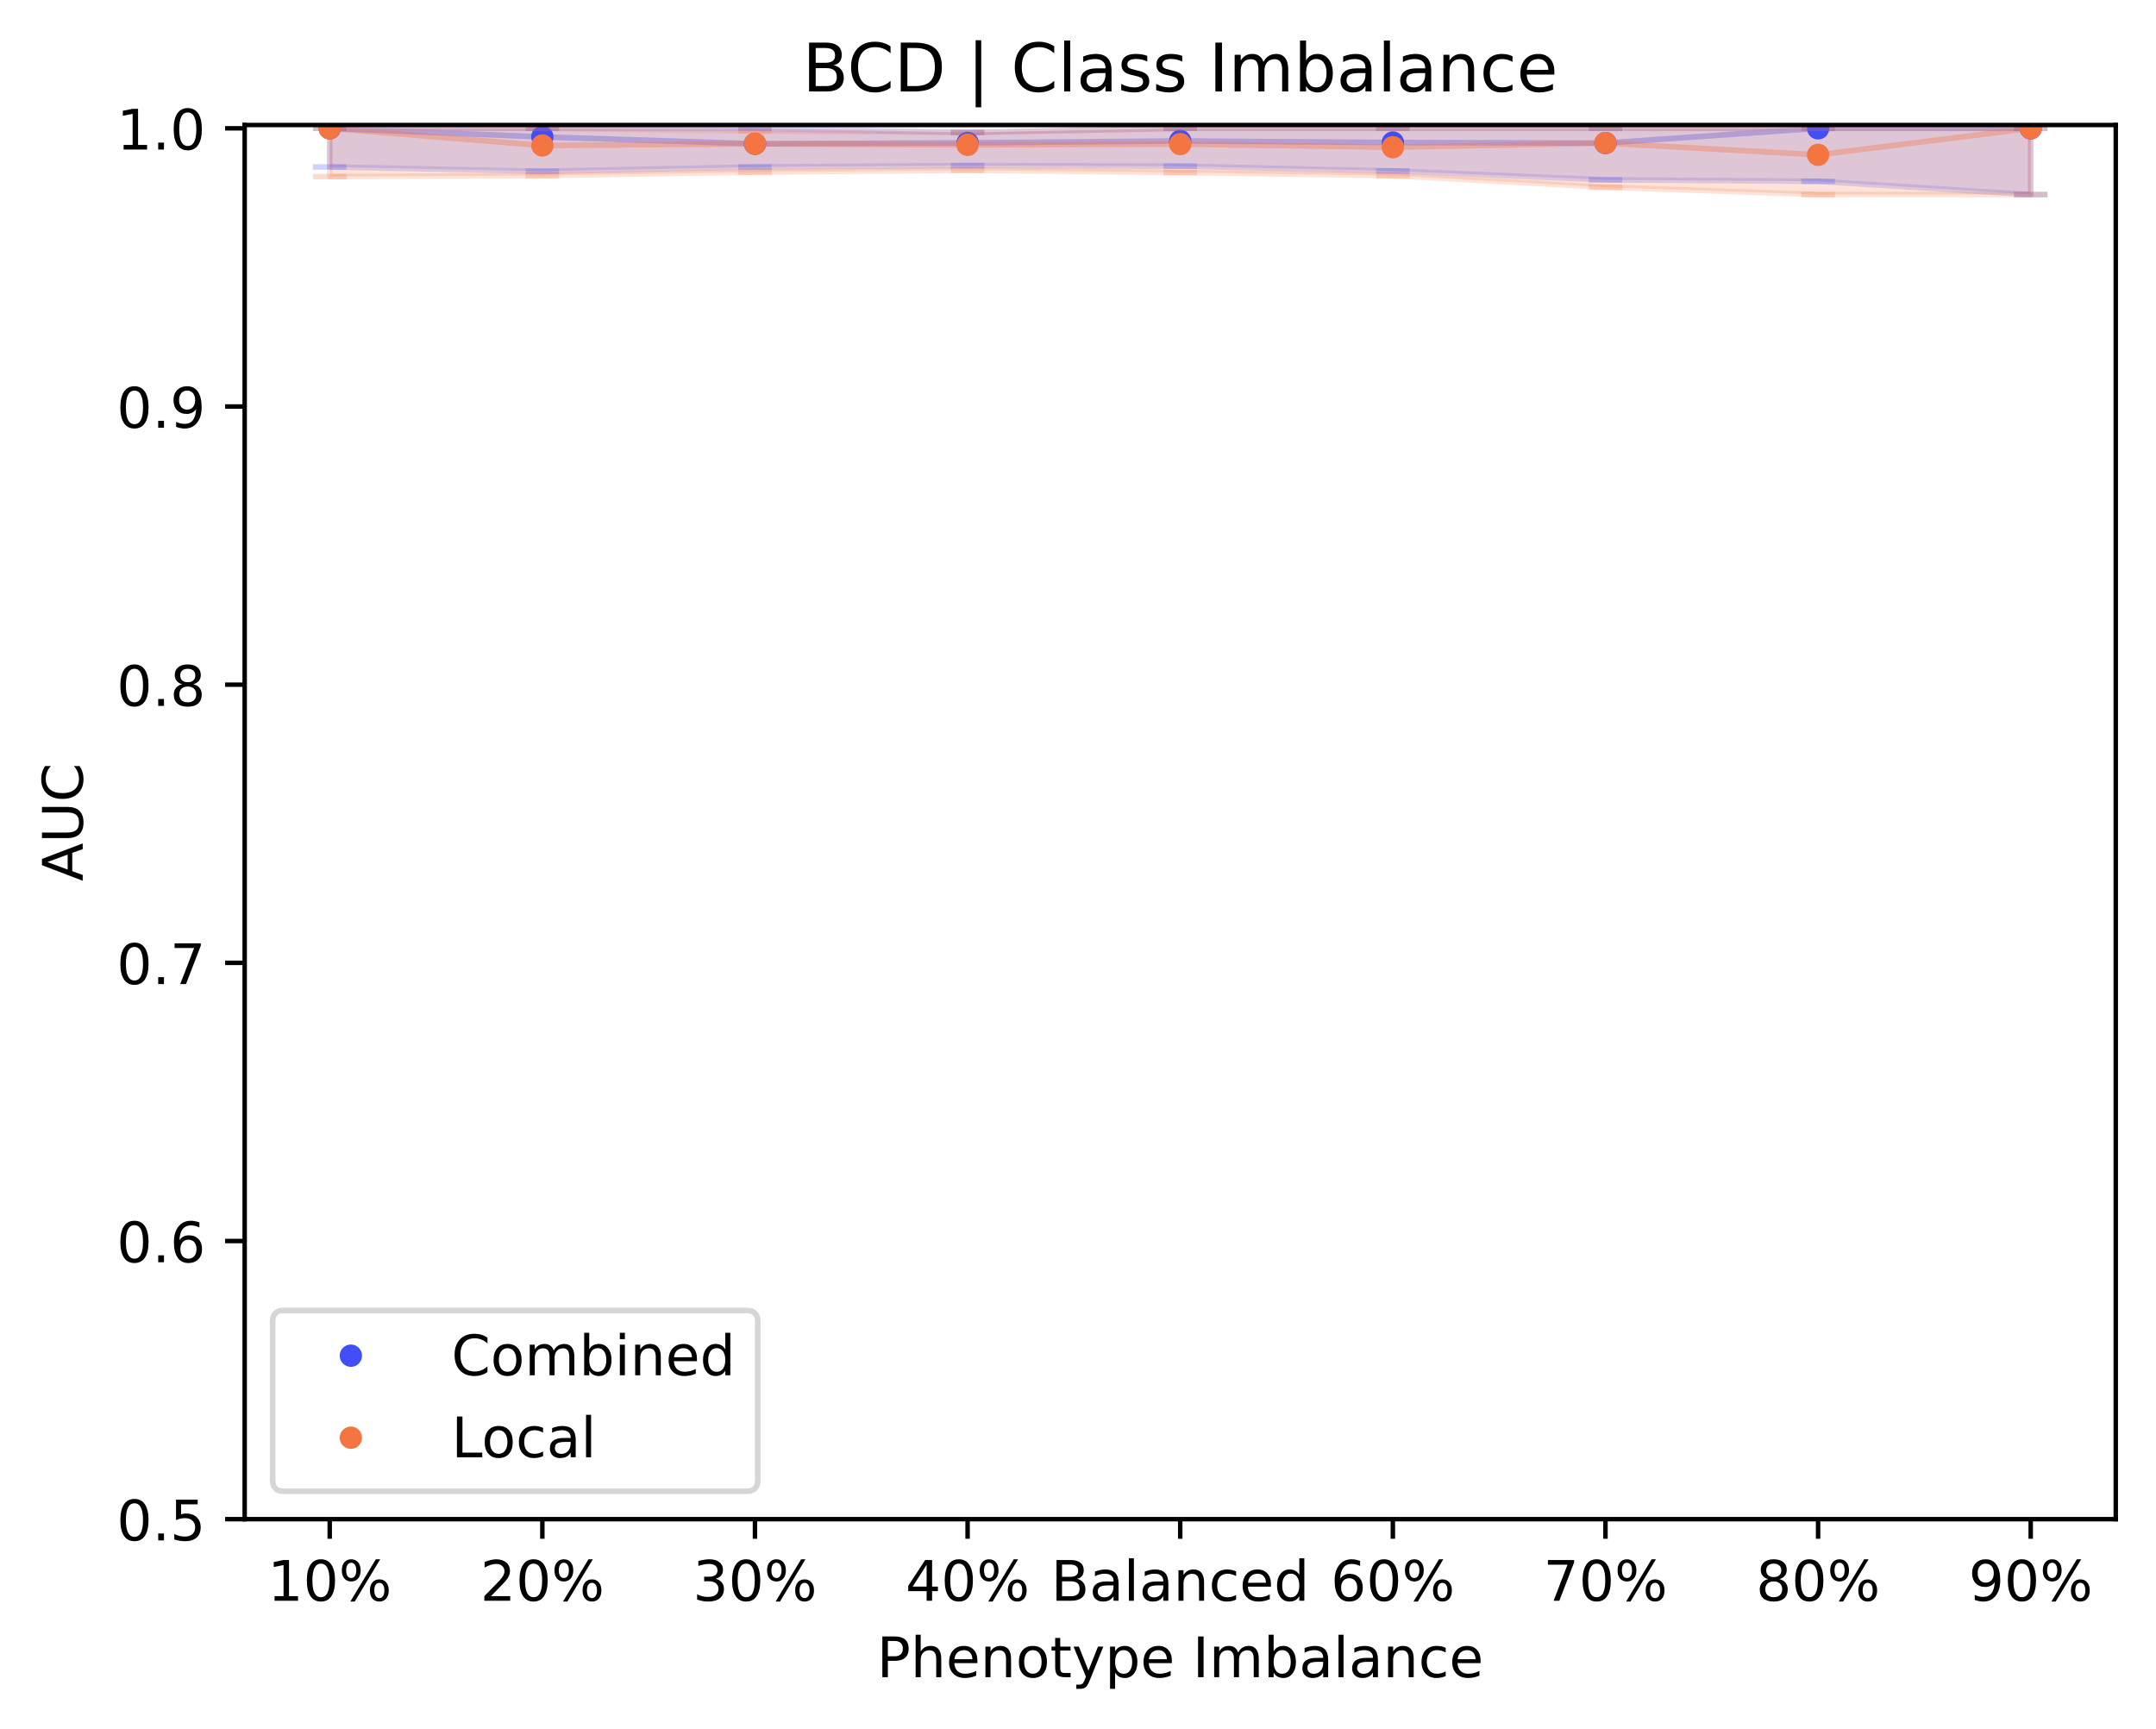 <?xml version="1.0" encoding="utf-8" standalone="no"?>
<!DOCTYPE svg PUBLIC "-//W3C//DTD SVG 1.1//EN"
  "http://www.w3.org/Graphics/SVG/1.1/DTD/svg11.dtd">
<!-- Created with matplotlib (https://matplotlib.org/) -->
<svg height="309.407pt" version="1.1" viewBox="0 0 385.781 309.407" width="385.781pt" xmlns="http://www.w3.org/2000/svg" xmlns:xlink="http://www.w3.org/1999/xlink">
 <defs>
  <style type="text/css">*{stroke-linecap:butt;stroke-linejoin:round;}</style>
 </defs>
 <g id="figure_1">
  <g id="patch_1">
   <path d="M 0 309.407 
L 385.781 309.407 
L 385.781 0 
L 0 0 
z
" style="fill:#ffffff;"/>
  </g>
  <g id="axes_1">
   <g id="patch_2">
    <path d="M 43.781 271.851 
L 378.581 271.851 
L 378.581 22.371 
L 43.781 22.371 
z
" style="fill:#ffffff;"/>
   </g>
   <g id="PolyCollection_1">
    <defs>
     <path d="M 58.999 -286.444 
L 58.999 -279.53 
L 97.045 -278.762 
L 135.09 -279.53 
L 173.136 -279.777 
L 211.181 -279.671 
L 249.227 -278.825 
L 287.272 -277.226 
L 325.318 -276.962 
L 363.363 -274.592 
L 363.363 -286.444 
L 363.363 -286.444 
L 325.318 -286.444 
L 287.272 -283.81 
L 249.227 -283.904 
L 211.181 -284.186 
L 173.136 -283.851 
L 135.09 -283.678 
L 97.045 -284.907 
L 58.999 -286.444 
z
" id="m2a89e7cfc1" style="stroke:#424ef5;stroke-opacity:0.2;"/>
    </defs>
    <g clip-path="url(#p46195e21d5)">
     <use style="fill:#424ef5;fill-opacity:0.2;stroke:#424ef5;stroke-opacity:0.2;" x="0" xlink:href="#m2a89e7cfc1" y="309.407"/>
    </g>
   </g>
   <g id="PolyCollection_2">
    <defs>
     <path d="M 58.999 -286.444 
L 58.999 -286.444 
L 97.045 -286.444 
L 135.09 -286.444 
L 173.136 -285.703 
L 211.181 -286.444 
L 249.227 -286.444 
L 287.272 -286.444 
L 325.318 -286.444 
L 363.363 -286.444 
L 363.363 -286.444 
L 363.363 -286.444 
L 325.318 -286.444 
L 287.272 -283.81 
L 249.227 -283.904 
L 211.181 -284.186 
L 173.136 -283.851 
L 135.09 -283.678 
L 97.045 -284.907 
L 58.999 -286.444 
z
" id="m63cc1e28fb" style="stroke:#424ef5;stroke-opacity:0.2;"/>
    </defs>
    <g clip-path="url(#p46195e21d5)">
     <use style="fill:#424ef5;fill-opacity:0.2;stroke:#424ef5;stroke-opacity:0.2;" x="0" xlink:href="#m63cc1e28fb" y="309.407"/>
    </g>
   </g>
   <g id="PolyCollection_3">
    <defs>
     <path d="M 58.999 -286.444 
L 58.999 -277.802 
L 97.045 -277.994 
L 135.09 -278.608 
L 173.136 -278.944 
L 211.181 -278.542 
L 249.227 -277.978 
L 287.272 -275.909 
L 325.318 -274.592 
L 363.363 -274.592 
L 363.363 -286.444 
L 363.363 -286.444 
L 325.318 -281.703 
L 287.272 -283.81 
L 249.227 -283.057 
L 211.181 -283.622 
L 173.136 -283.481 
L 135.09 -283.678 
L 97.045 -283.371 
L 58.999 -286.444 
z
" id="m8d3de86787" style="stroke:#f57542;stroke-opacity:0.2;"/>
    </defs>
    <g clip-path="url(#p46195e21d5)">
     <use style="fill:#f57542;fill-opacity:0.2;stroke:#f57542;stroke-opacity:0.2;" x="0" xlink:href="#m8d3de86787" y="309.407"/>
    </g>
   </g>
   <g id="PolyCollection_4">
    <defs>
     <path d="M 58.999 -286.444 
L 58.999 -286.444 
L 97.045 -286.444 
L 135.09 -285.983 
L 173.136 -285.703 
L 211.181 -286.444 
L 249.227 -286.444 
L 287.272 -286.444 
L 325.318 -286.444 
L 363.363 -286.444 
L 363.363 -286.444 
L 363.363 -286.444 
L 325.318 -281.703 
L 287.272 -283.81 
L 249.227 -283.057 
L 211.181 -283.622 
L 173.136 -283.481 
L 135.09 -283.678 
L 97.045 -283.371 
L 58.999 -286.444 
z
" id="m94e958adc6" style="stroke:#f57542;stroke-opacity:0.2;"/>
    </defs>
    <g clip-path="url(#p46195e21d5)">
     <use style="fill:#f57542;fill-opacity:0.2;stroke:#f57542;stroke-opacity:0.2;" x="0" xlink:href="#m94e958adc6" y="309.407"/>
    </g>
   </g>
   <g id="matplotlib.axis_1">
    <g id="xtick_1">
     <g id="line2d_1">
      <defs>
       <path d="M 0 0 
L 0 3.5 
" id="mb97d044d19" style="stroke:#000000;stroke-width:0.8;"/>
      </defs>
      <g>
       <use style="stroke:#000000;stroke-width:0.8;" x="58.999" xlink:href="#mb97d044d19" y="271.851"/>
      </g>
     </g>
     <g id="text_1">
      <!-- 10% -->
      <g transform="translate(47.886 286.449)scale(0.1 -0.1)">
       <defs>
        <path d="M 12.406 8.297 
L 28.516 8.297 
L 28.516 63.922 
L 10.984 60.406 
L 10.984 69.391 
L 28.422 72.906 
L 38.281 72.906 
L 38.281 8.297 
L 54.391 8.297 
L 54.391 0 
L 12.406 0 
z
" id="DejaVuSans-49"/>
        <path d="M 31.781 66.406 
Q 24.172 66.406 20.328 58.906 
Q 16.5 51.422 16.5 36.375 
Q 16.5 21.391 20.328 13.891 
Q 24.172 6.391 31.781 6.391 
Q 39.453 6.391 43.281 13.891 
Q 47.125 21.391 47.125 36.375 
Q 47.125 51.422 43.281 58.906 
Q 39.453 66.406 31.781 66.406 
z
M 31.781 74.219 
Q 44.047 74.219 50.516 64.516 
Q 56.984 54.828 56.984 36.375 
Q 56.984 17.969 50.516 8.266 
Q 44.047 -1.422 31.781 -1.422 
Q 19.531 -1.422 13.062 8.266 
Q 6.594 17.969 6.594 36.375 
Q 6.594 54.828 13.062 64.516 
Q 19.531 74.219 31.781 74.219 
z
" id="DejaVuSans-48"/>
        <path d="M 72.703 32.078 
Q 68.453 32.078 66.031 28.469 
Q 63.625 24.859 63.625 18.406 
Q 63.625 12.062 66.031 8.422 
Q 68.453 4.781 72.703 4.781 
Q 76.859 4.781 79.266 8.422 
Q 81.688 12.062 81.688 18.406 
Q 81.688 24.812 79.266 28.438 
Q 76.859 32.078 72.703 32.078 
z
M 72.703 38.281 
Q 80.422 38.281 84.953 32.906 
Q 89.5 27.547 89.5 18.406 
Q 89.5 9.281 84.938 3.922 
Q 80.375 -1.422 72.703 -1.422 
Q 64.891 -1.422 60.344 3.922 
Q 55.812 9.281 55.812 18.406 
Q 55.812 27.594 60.375 32.938 
Q 64.938 38.281 72.703 38.281 
z
M 22.312 68.016 
Q 18.109 68.016 15.688 64.375 
Q 13.281 60.75 13.281 54.391 
Q 13.281 47.953 15.672 44.328 
Q 18.062 40.719 22.312 40.719 
Q 26.562 40.719 28.969 44.328 
Q 31.391 47.953 31.391 54.391 
Q 31.391 60.688 28.953 64.344 
Q 26.516 68.016 22.312 68.016 
z
M 66.406 74.219 
L 74.219 74.219 
L 28.609 -1.422 
L 20.797 -1.422 
z
M 22.312 74.219 
Q 30.031 74.219 34.609 68.875 
Q 39.203 63.531 39.203 54.391 
Q 39.203 45.172 34.641 39.844 
Q 30.078 34.516 22.312 34.516 
Q 14.547 34.516 10.031 39.859 
Q 5.516 45.219 5.516 54.391 
Q 5.516 63.484 10.047 68.844 
Q 14.594 74.219 22.312 74.219 
z
" id="DejaVuSans-37"/>
       </defs>
       <use xlink:href="#DejaVuSans-49"/>
       <use x="63.623" xlink:href="#DejaVuSans-48"/>
       <use x="127.246" xlink:href="#DejaVuSans-37"/>
      </g>
     </g>
    </g>
    <g id="xtick_2">
     <g id="line2d_2">
      <g>
       <use style="stroke:#000000;stroke-width:0.8;" x="97.045" xlink:href="#mb97d044d19" y="271.851"/>
      </g>
     </g>
     <g id="text_2">
      <!-- 20% -->
      <g transform="translate(85.932 286.449)scale(0.1 -0.1)">
       <defs>
        <path d="M 19.188 8.297 
L 53.609 8.297 
L 53.609 0 
L 7.328 0 
L 7.328 8.297 
Q 12.938 14.109 22.625 23.891 
Q 32.328 33.688 34.812 36.531 
Q 39.547 41.844 41.422 45.531 
Q 43.312 49.219 43.312 52.781 
Q 43.312 58.594 39.234 62.25 
Q 35.156 65.922 28.609 65.922 
Q 23.969 65.922 18.812 64.312 
Q 13.672 62.703 7.812 59.422 
L 7.812 69.391 
Q 13.766 71.781 18.938 73 
Q 24.125 74.219 28.422 74.219 
Q 39.75 74.219 46.484 68.547 
Q 53.219 62.891 53.219 53.422 
Q 53.219 48.922 51.531 44.891 
Q 49.859 40.875 45.406 35.406 
Q 44.188 33.984 37.641 27.219 
Q 31.109 20.453 19.188 8.297 
z
" id="DejaVuSans-50"/>
       </defs>
       <use xlink:href="#DejaVuSans-50"/>
       <use x="63.623" xlink:href="#DejaVuSans-48"/>
       <use x="127.246" xlink:href="#DejaVuSans-37"/>
      </g>
     </g>
    </g>
    <g id="xtick_3">
     <g id="line2d_3">
      <g>
       <use style="stroke:#000000;stroke-width:0.8;" x="135.09" xlink:href="#mb97d044d19" y="271.851"/>
      </g>
     </g>
     <g id="text_3">
      <!-- 30% -->
      <g transform="translate(123.977 286.449)scale(0.1 -0.1)">
       <defs>
        <path d="M 40.578 39.312 
Q 47.656 37.797 51.625 33 
Q 55.609 28.219 55.609 21.188 
Q 55.609 10.406 48.188 4.484 
Q 40.766 -1.422 27.094 -1.422 
Q 22.516 -1.422 17.656 -0.516 
Q 12.797 0.391 7.625 2.203 
L 7.625 11.719 
Q 11.719 9.328 16.594 8.109 
Q 21.484 6.891 26.812 6.891 
Q 36.078 6.891 40.938 10.547 
Q 45.797 14.203 45.797 21.188 
Q 45.797 27.641 41.281 31.266 
Q 36.766 34.906 28.719 34.906 
L 20.219 34.906 
L 20.219 43.016 
L 29.109 43.016 
Q 36.375 43.016 40.234 45.922 
Q 44.094 48.828 44.094 54.297 
Q 44.094 59.906 40.109 62.906 
Q 36.141 65.922 28.719 65.922 
Q 24.656 65.922 20.016 65.031 
Q 15.375 64.156 9.812 62.312 
L 9.812 71.094 
Q 15.438 72.656 20.344 73.438 
Q 25.25 74.219 29.594 74.219 
Q 40.828 74.219 47.359 69.109 
Q 53.906 64.016 53.906 55.328 
Q 53.906 49.266 50.438 45.094 
Q 46.969 40.922 40.578 39.312 
z
" id="DejaVuSans-51"/>
       </defs>
       <use xlink:href="#DejaVuSans-51"/>
       <use x="63.623" xlink:href="#DejaVuSans-48"/>
       <use x="127.246" xlink:href="#DejaVuSans-37"/>
      </g>
     </g>
    </g>
    <g id="xtick_4">
     <g id="line2d_4">
      <g>
       <use style="stroke:#000000;stroke-width:0.8;" x="173.136" xlink:href="#mb97d044d19" y="271.851"/>
      </g>
     </g>
     <g id="text_4">
      <!-- 40% -->
      <g transform="translate(162.023 286.449)scale(0.1 -0.1)">
       <defs>
        <path d="M 37.797 64.312 
L 12.891 25.391 
L 37.797 25.391 
z
M 35.203 72.906 
L 47.609 72.906 
L 47.609 25.391 
L 58.016 25.391 
L 58.016 17.188 
L 47.609 17.188 
L 47.609 0 
L 37.797 0 
L 37.797 17.188 
L 4.891 17.188 
L 4.891 26.703 
z
" id="DejaVuSans-52"/>
       </defs>
       <use xlink:href="#DejaVuSans-52"/>
       <use x="63.623" xlink:href="#DejaVuSans-48"/>
       <use x="127.246" xlink:href="#DejaVuSans-37"/>
      </g>
     </g>
    </g>
    <g id="xtick_5">
     <g id="line2d_5">
      <g>
       <use style="stroke:#000000;stroke-width:0.8;" x="211.181" xlink:href="#mb97d044d19" y="271.851"/>
      </g>
     </g>
     <g id="text_5">
      <!-- Balanced -->
      <g transform="translate(188.065 286.449)scale(0.1 -0.1)">
       <defs>
        <path d="M 19.672 34.812 
L 19.672 8.109 
L 35.5 8.109 
Q 43.453 8.109 47.281 11.406 
Q 51.125 14.703 51.125 21.484 
Q 51.125 28.328 47.281 31.562 
Q 43.453 34.812 35.5 34.812 
z
M 19.672 64.797 
L 19.672 42.828 
L 34.281 42.828 
Q 41.5 42.828 45.031 45.531 
Q 48.578 48.25 48.578 53.812 
Q 48.578 59.328 45.031 62.062 
Q 41.5 64.797 34.281 64.797 
z
M 9.812 72.906 
L 35.016 72.906 
Q 46.297 72.906 52.391 68.219 
Q 58.5 63.531 58.5 54.891 
Q 58.5 48.188 55.375 44.234 
Q 52.25 40.281 46.188 39.312 
Q 53.469 37.75 57.5 32.781 
Q 61.531 27.828 61.531 20.406 
Q 61.531 10.641 54.891 5.312 
Q 48.25 0 35.984 0 
L 9.812 0 
z
" id="DejaVuSans-66"/>
        <path d="M 34.281 27.484 
Q 23.391 27.484 19.188 25 
Q 14.984 22.516 14.984 16.5 
Q 14.984 11.719 18.141 8.906 
Q 21.297 6.109 26.703 6.109 
Q 34.188 6.109 38.703 11.406 
Q 43.219 16.703 43.219 25.484 
L 43.219 27.484 
z
M 52.203 31.203 
L 52.203 0 
L 43.219 0 
L 43.219 8.297 
Q 40.141 3.328 35.547 0.953 
Q 30.953 -1.422 24.312 -1.422 
Q 15.922 -1.422 10.953 3.297 
Q 6 8.016 6 15.922 
Q 6 25.141 12.172 29.828 
Q 18.359 34.516 30.609 34.516 
L 43.219 34.516 
L 43.219 35.406 
Q 43.219 41.609 39.141 45 
Q 35.062 48.391 27.688 48.391 
Q 23 48.391 18.547 47.266 
Q 14.109 46.141 10.016 43.891 
L 10.016 52.203 
Q 14.938 54.109 19.578 55.047 
Q 24.219 56 28.609 56 
Q 40.484 56 46.344 49.844 
Q 52.203 43.703 52.203 31.203 
z
" id="DejaVuSans-97"/>
        <path d="M 9.422 75.984 
L 18.406 75.984 
L 18.406 0 
L 9.422 0 
z
" id="DejaVuSans-108"/>
        <path d="M 54.891 33.016 
L 54.891 0 
L 45.906 0 
L 45.906 32.719 
Q 45.906 40.484 42.875 44.328 
Q 39.844 48.188 33.797 48.188 
Q 26.516 48.188 22.312 43.547 
Q 18.109 38.922 18.109 30.906 
L 18.109 0 
L 9.078 0 
L 9.078 54.688 
L 18.109 54.688 
L 18.109 46.188 
Q 21.344 51.125 25.703 53.562 
Q 30.078 56 35.797 56 
Q 45.219 56 50.047 50.172 
Q 54.891 44.344 54.891 33.016 
z
" id="DejaVuSans-110"/>
        <path d="M 48.781 52.594 
L 48.781 44.188 
Q 44.969 46.297 41.141 47.344 
Q 37.312 48.391 33.406 48.391 
Q 24.656 48.391 19.812 42.844 
Q 14.984 37.312 14.984 27.297 
Q 14.984 17.281 19.812 11.734 
Q 24.656 6.203 33.406 6.203 
Q 37.312 6.203 41.141 7.25 
Q 44.969 8.297 48.781 10.406 
L 48.781 2.094 
Q 45.016 0.344 40.984 -0.531 
Q 36.969 -1.422 32.422 -1.422 
Q 20.062 -1.422 12.781 6.344 
Q 5.516 14.109 5.516 27.297 
Q 5.516 40.672 12.859 48.328 
Q 20.219 56 33.016 56 
Q 37.156 56 41.109 55.141 
Q 45.062 54.297 48.781 52.594 
z
" id="DejaVuSans-99"/>
        <path d="M 56.203 29.594 
L 56.203 25.203 
L 14.891 25.203 
Q 15.484 15.922 20.484 11.062 
Q 25.484 6.203 34.422 6.203 
Q 39.594 6.203 44.453 7.469 
Q 49.312 8.734 54.109 11.281 
L 54.109 2.781 
Q 49.266 0.734 44.188 -0.344 
Q 39.109 -1.422 33.891 -1.422 
Q 20.797 -1.422 13.156 6.188 
Q 5.516 13.812 5.516 26.812 
Q 5.516 40.234 12.766 48.109 
Q 20.016 56 32.328 56 
Q 43.359 56 49.781 48.891 
Q 56.203 41.797 56.203 29.594 
z
M 47.219 32.234 
Q 47.125 39.594 43.094 43.984 
Q 39.062 48.391 32.422 48.391 
Q 24.906 48.391 20.391 44.141 
Q 15.875 39.891 15.188 32.172 
z
" id="DejaVuSans-101"/>
        <path d="M 45.406 46.391 
L 45.406 75.984 
L 54.391 75.984 
L 54.391 0 
L 45.406 0 
L 45.406 8.203 
Q 42.578 3.328 38.25 0.953 
Q 33.938 -1.422 27.875 -1.422 
Q 17.969 -1.422 11.734 6.484 
Q 5.516 14.406 5.516 27.297 
Q 5.516 40.188 11.734 48.094 
Q 17.969 56 27.875 56 
Q 33.938 56 38.25 53.625 
Q 42.578 51.266 45.406 46.391 
z
M 14.797 27.297 
Q 14.797 17.391 18.875 11.75 
Q 22.953 6.109 30.078 6.109 
Q 37.203 6.109 41.297 11.75 
Q 45.406 17.391 45.406 27.297 
Q 45.406 37.203 41.297 42.844 
Q 37.203 48.484 30.078 48.484 
Q 22.953 48.484 18.875 42.844 
Q 14.797 37.203 14.797 27.297 
z
" id="DejaVuSans-100"/>
       </defs>
       <use xlink:href="#DejaVuSans-66"/>
       <use x="68.604" xlink:href="#DejaVuSans-97"/>
       <use x="129.883" xlink:href="#DejaVuSans-108"/>
       <use x="157.666" xlink:href="#DejaVuSans-97"/>
       <use x="218.945" xlink:href="#DejaVuSans-110"/>
       <use x="282.324" xlink:href="#DejaVuSans-99"/>
       <use x="337.305" xlink:href="#DejaVuSans-101"/>
       <use x="398.828" xlink:href="#DejaVuSans-100"/>
      </g>
     </g>
    </g>
    <g id="xtick_6">
     <g id="line2d_6">
      <g>
       <use style="stroke:#000000;stroke-width:0.8;" x="249.227" xlink:href="#mb97d044d19" y="271.851"/>
      </g>
     </g>
     <g id="text_6">
      <!-- 60% -->
      <g transform="translate(238.113 286.449)scale(0.1 -0.1)">
       <defs>
        <path d="M 33.016 40.375 
Q 26.375 40.375 22.484 35.828 
Q 18.609 31.297 18.609 23.391 
Q 18.609 15.531 22.484 10.953 
Q 26.375 6.391 33.016 6.391 
Q 39.656 6.391 43.531 10.953 
Q 47.406 15.531 47.406 23.391 
Q 47.406 31.297 43.531 35.828 
Q 39.656 40.375 33.016 40.375 
z
M 52.594 71.297 
L 52.594 62.312 
Q 48.875 64.062 45.094 64.984 
Q 41.312 65.922 37.594 65.922 
Q 27.828 65.922 22.672 59.328 
Q 17.531 52.734 16.797 39.406 
Q 19.672 43.656 24.016 45.922 
Q 28.375 48.188 33.594 48.188 
Q 44.578 48.188 50.953 41.516 
Q 57.328 34.859 57.328 23.391 
Q 57.328 12.156 50.688 5.359 
Q 44.047 -1.422 33.016 -1.422 
Q 20.359 -1.422 13.672 8.266 
Q 6.984 17.969 6.984 36.375 
Q 6.984 53.656 15.188 63.938 
Q 23.391 74.219 37.203 74.219 
Q 40.922 74.219 44.703 73.484 
Q 48.484 72.75 52.594 71.297 
z
" id="DejaVuSans-54"/>
       </defs>
       <use xlink:href="#DejaVuSans-54"/>
       <use x="63.623" xlink:href="#DejaVuSans-48"/>
       <use x="127.246" xlink:href="#DejaVuSans-37"/>
      </g>
     </g>
    </g>
    <g id="xtick_7">
     <g id="line2d_7">
      <g>
       <use style="stroke:#000000;stroke-width:0.8;" x="287.272" xlink:href="#mb97d044d19" y="271.851"/>
      </g>
     </g>
     <g id="text_7">
      <!-- 70% -->
      <g transform="translate(276.159 286.449)scale(0.1 -0.1)">
       <defs>
        <path d="M 8.203 72.906 
L 55.078 72.906 
L 55.078 68.703 
L 28.609 0 
L 18.312 0 
L 43.219 64.594 
L 8.203 64.594 
z
" id="DejaVuSans-55"/>
       </defs>
       <use xlink:href="#DejaVuSans-55"/>
       <use x="63.623" xlink:href="#DejaVuSans-48"/>
       <use x="127.246" xlink:href="#DejaVuSans-37"/>
      </g>
     </g>
    </g>
    <g id="xtick_8">
     <g id="line2d_8">
      <g>
       <use style="stroke:#000000;stroke-width:0.8;" x="325.318" xlink:href="#mb97d044d19" y="271.851"/>
      </g>
     </g>
     <g id="text_8">
      <!-- 80% -->
      <g transform="translate(314.204 286.449)scale(0.1 -0.1)">
       <defs>
        <path d="M 31.781 34.625 
Q 24.75 34.625 20.719 30.859 
Q 16.703 27.094 16.703 20.516 
Q 16.703 13.922 20.719 10.156 
Q 24.75 6.391 31.781 6.391 
Q 38.812 6.391 42.859 10.172 
Q 46.922 13.969 46.922 20.516 
Q 46.922 27.094 42.891 30.859 
Q 38.875 34.625 31.781 34.625 
z
M 21.922 38.812 
Q 15.578 40.375 12.031 44.719 
Q 8.5 49.078 8.5 55.328 
Q 8.5 64.062 14.719 69.141 
Q 20.953 74.219 31.781 74.219 
Q 42.672 74.219 48.875 69.141 
Q 55.078 64.062 55.078 55.328 
Q 55.078 49.078 51.531 44.719 
Q 48 40.375 41.703 38.812 
Q 48.828 37.156 52.797 32.312 
Q 56.781 27.484 56.781 20.516 
Q 56.781 9.906 50.312 4.234 
Q 43.844 -1.422 31.781 -1.422 
Q 19.734 -1.422 13.25 4.234 
Q 6.781 9.906 6.781 20.516 
Q 6.781 27.484 10.781 32.312 
Q 14.797 37.156 21.922 38.812 
z
M 18.312 54.391 
Q 18.312 48.734 21.844 45.562 
Q 25.391 42.391 31.781 42.391 
Q 38.141 42.391 41.719 45.562 
Q 45.312 48.734 45.312 54.391 
Q 45.312 60.062 41.719 63.234 
Q 38.141 66.406 31.781 66.406 
Q 25.391 66.406 21.844 63.234 
Q 18.312 60.062 18.312 54.391 
z
" id="DejaVuSans-56"/>
       </defs>
       <use xlink:href="#DejaVuSans-56"/>
       <use x="63.623" xlink:href="#DejaVuSans-48"/>
       <use x="127.246" xlink:href="#DejaVuSans-37"/>
      </g>
     </g>
    </g>
    <g id="xtick_9">
     <g id="line2d_9">
      <g>
       <use style="stroke:#000000;stroke-width:0.8;" x="363.363" xlink:href="#mb97d044d19" y="271.851"/>
      </g>
     </g>
     <g id="text_9">
      <!-- 90% -->
      <g transform="translate(352.25 286.449)scale(0.1 -0.1)">
       <defs>
        <path d="M 10.984 1.516 
L 10.984 10.5 
Q 14.703 8.734 18.5 7.812 
Q 22.312 6.891 25.984 6.891 
Q 35.75 6.891 40.891 13.453 
Q 46.047 20.016 46.781 33.406 
Q 43.953 29.203 39.594 26.953 
Q 35.25 24.703 29.984 24.703 
Q 19.047 24.703 12.672 31.312 
Q 6.297 37.938 6.297 49.422 
Q 6.297 60.641 12.938 67.422 
Q 19.578 74.219 30.609 74.219 
Q 43.266 74.219 49.922 64.516 
Q 56.594 54.828 56.594 36.375 
Q 56.594 19.141 48.406 8.859 
Q 40.234 -1.422 26.422 -1.422 
Q 22.703 -1.422 18.891 -0.688 
Q 15.094 0.047 10.984 1.516 
z
M 30.609 32.422 
Q 37.25 32.422 41.125 36.953 
Q 45.016 41.5 45.016 49.422 
Q 45.016 57.281 41.125 61.844 
Q 37.25 66.406 30.609 66.406 
Q 23.969 66.406 20.094 61.844 
Q 16.219 57.281 16.219 49.422 
Q 16.219 41.5 20.094 36.953 
Q 23.969 32.422 30.609 32.422 
z
" id="DejaVuSans-57"/>
       </defs>
       <use xlink:href="#DejaVuSans-57"/>
       <use x="63.623" xlink:href="#DejaVuSans-48"/>
       <use x="127.246" xlink:href="#DejaVuSans-37"/>
      </g>
     </g>
    </g>
    <g id="text_10">
     <!-- Phenotype Imbalance -->
     <g transform="translate(156.902 300.127)scale(0.1 -0.1)">
      <defs>
       <path d="M 19.672 64.797 
L 19.672 37.406 
L 32.078 37.406 
Q 38.969 37.406 42.719 40.969 
Q 46.484 44.531 46.484 51.125 
Q 46.484 57.672 42.719 61.234 
Q 38.969 64.797 32.078 64.797 
z
M 9.812 72.906 
L 32.078 72.906 
Q 44.344 72.906 50.609 67.359 
Q 56.891 61.812 56.891 51.125 
Q 56.891 40.328 50.609 34.812 
Q 44.344 29.297 32.078 29.297 
L 19.672 29.297 
L 19.672 0 
L 9.812 0 
z
" id="DejaVuSans-80"/>
       <path d="M 54.891 33.016 
L 54.891 0 
L 45.906 0 
L 45.906 32.719 
Q 45.906 40.484 42.875 44.328 
Q 39.844 48.188 33.797 48.188 
Q 26.516 48.188 22.312 43.547 
Q 18.109 38.922 18.109 30.906 
L 18.109 0 
L 9.078 0 
L 9.078 75.984 
L 18.109 75.984 
L 18.109 46.188 
Q 21.344 51.125 25.703 53.562 
Q 30.078 56 35.797 56 
Q 45.219 56 50.047 50.172 
Q 54.891 44.344 54.891 33.016 
z
" id="DejaVuSans-104"/>
       <path d="M 30.609 48.391 
Q 23.391 48.391 19.188 42.75 
Q 14.984 37.109 14.984 27.297 
Q 14.984 17.484 19.156 11.844 
Q 23.344 6.203 30.609 6.203 
Q 37.797 6.203 41.984 11.859 
Q 46.188 17.531 46.188 27.297 
Q 46.188 37.016 41.984 42.703 
Q 37.797 48.391 30.609 48.391 
z
M 30.609 56 
Q 42.328 56 49.016 48.375 
Q 55.719 40.766 55.719 27.297 
Q 55.719 13.875 49.016 6.219 
Q 42.328 -1.422 30.609 -1.422 
Q 18.844 -1.422 12.172 6.219 
Q 5.516 13.875 5.516 27.297 
Q 5.516 40.766 12.172 48.375 
Q 18.844 56 30.609 56 
z
" id="DejaVuSans-111"/>
       <path d="M 18.312 70.219 
L 18.312 54.688 
L 36.812 54.688 
L 36.812 47.703 
L 18.312 47.703 
L 18.312 18.016 
Q 18.312 11.328 20.141 9.422 
Q 21.969 7.516 27.594 7.516 
L 36.812 7.516 
L 36.812 0 
L 27.594 0 
Q 17.188 0 13.234 3.875 
Q 9.281 7.766 9.281 18.016 
L 9.281 47.703 
L 2.688 47.703 
L 2.688 54.688 
L 9.281 54.688 
L 9.281 70.219 
z
" id="DejaVuSans-116"/>
       <path d="M 32.172 -5.078 
Q 28.375 -14.844 24.75 -17.812 
Q 21.141 -20.797 15.094 -20.797 
L 7.906 -20.797 
L 7.906 -13.281 
L 13.188 -13.281 
Q 16.891 -13.281 18.938 -11.516 
Q 21 -9.766 23.484 -3.219 
L 25.094 0.875 
L 2.984 54.688 
L 12.5 54.688 
L 29.594 11.922 
L 46.688 54.688 
L 56.203 54.688 
z
" id="DejaVuSans-121"/>
       <path d="M 18.109 8.203 
L 18.109 -20.797 
L 9.078 -20.797 
L 9.078 54.688 
L 18.109 54.688 
L 18.109 46.391 
Q 20.953 51.266 25.266 53.625 
Q 29.594 56 35.594 56 
Q 45.562 56 51.781 48.094 
Q 58.016 40.188 58.016 27.297 
Q 58.016 14.406 51.781 6.484 
Q 45.562 -1.422 35.594 -1.422 
Q 29.594 -1.422 25.266 0.953 
Q 20.953 3.328 18.109 8.203 
z
M 48.688 27.297 
Q 48.688 37.203 44.609 42.844 
Q 40.531 48.484 33.406 48.484 
Q 26.266 48.484 22.188 42.844 
Q 18.109 37.203 18.109 27.297 
Q 18.109 17.391 22.188 11.75 
Q 26.266 6.109 33.406 6.109 
Q 40.531 6.109 44.609 11.75 
Q 48.688 17.391 48.688 27.297 
z
" id="DejaVuSans-112"/>
       <path id="DejaVuSans-32"/>
       <path d="M 9.812 72.906 
L 19.672 72.906 
L 19.672 0 
L 9.812 0 
z
" id="DejaVuSans-73"/>
       <path d="M 52 44.188 
Q 55.375 50.25 60.062 53.125 
Q 64.75 56 71.094 56 
Q 79.641 56 84.281 50.016 
Q 88.922 44.047 88.922 33.016 
L 88.922 0 
L 79.891 0 
L 79.891 32.719 
Q 79.891 40.578 77.094 44.375 
Q 74.312 48.188 68.609 48.188 
Q 61.625 48.188 57.562 43.547 
Q 53.516 38.922 53.516 30.906 
L 53.516 0 
L 44.484 0 
L 44.484 32.719 
Q 44.484 40.625 41.703 44.406 
Q 38.922 48.188 33.109 48.188 
Q 26.219 48.188 22.156 43.531 
Q 18.109 38.875 18.109 30.906 
L 18.109 0 
L 9.078 0 
L 9.078 54.688 
L 18.109 54.688 
L 18.109 46.188 
Q 21.188 51.219 25.484 53.609 
Q 29.781 56 35.688 56 
Q 41.656 56 45.828 52.969 
Q 50 49.953 52 44.188 
z
" id="DejaVuSans-109"/>
       <path d="M 48.688 27.297 
Q 48.688 37.203 44.609 42.844 
Q 40.531 48.484 33.406 48.484 
Q 26.266 48.484 22.188 42.844 
Q 18.109 37.203 18.109 27.297 
Q 18.109 17.391 22.188 11.75 
Q 26.266 6.109 33.406 6.109 
Q 40.531 6.109 44.609 11.75 
Q 48.688 17.391 48.688 27.297 
z
M 18.109 46.391 
Q 20.953 51.266 25.266 53.625 
Q 29.594 56 35.594 56 
Q 45.562 56 51.781 48.094 
Q 58.016 40.188 58.016 27.297 
Q 58.016 14.406 51.781 6.484 
Q 45.562 -1.422 35.594 -1.422 
Q 29.594 -1.422 25.266 0.953 
Q 20.953 3.328 18.109 8.203 
L 18.109 0 
L 9.078 0 
L 9.078 75.984 
L 18.109 75.984 
z
" id="DejaVuSans-98"/>
      </defs>
      <use xlink:href="#DejaVuSans-80"/>
      <use x="60.303" xlink:href="#DejaVuSans-104"/>
      <use x="123.682" xlink:href="#DejaVuSans-101"/>
      <use x="185.205" xlink:href="#DejaVuSans-110"/>
      <use x="248.584" xlink:href="#DejaVuSans-111"/>
      <use x="309.766" xlink:href="#DejaVuSans-116"/>
      <use x="348.975" xlink:href="#DejaVuSans-121"/>
      <use x="408.154" xlink:href="#DejaVuSans-112"/>
      <use x="471.631" xlink:href="#DejaVuSans-101"/>
      <use x="533.154" xlink:href="#DejaVuSans-32"/>
      <use x="564.941" xlink:href="#DejaVuSans-73"/>
      <use x="594.434" xlink:href="#DejaVuSans-109"/>
      <use x="691.846" xlink:href="#DejaVuSans-98"/>
      <use x="755.322" xlink:href="#DejaVuSans-97"/>
      <use x="816.602" xlink:href="#DejaVuSans-108"/>
      <use x="844.385" xlink:href="#DejaVuSans-97"/>
      <use x="905.664" xlink:href="#DejaVuSans-110"/>
      <use x="969.043" xlink:href="#DejaVuSans-99"/>
      <use x="1024.023" xlink:href="#DejaVuSans-101"/>
     </g>
    </g>
   </g>
   <g id="matplotlib.axis_2">
    <g id="ytick_1">
     <g id="line2d_10">
      <defs>
       <path d="M 0 0 
L -3.5 0 
" id="mc6c4dcd429" style="stroke:#000000;stroke-width:0.8;"/>
      </defs>
      <g>
       <use style="stroke:#000000;stroke-width:0.8;" x="43.781" xlink:href="#mc6c4dcd429" y="271.851"/>
      </g>
     </g>
     <g id="text_11">
      <!-- 0.5 -->
      <g transform="translate(20.878 275.65)scale(0.1 -0.1)">
       <defs>
        <path d="M 10.688 12.406 
L 21 12.406 
L 21 0 
L 10.688 0 
z
" id="DejaVuSans-46"/>
        <path d="M 10.797 72.906 
L 49.516 72.906 
L 49.516 64.594 
L 19.828 64.594 
L 19.828 46.734 
Q 21.969 47.469 24.109 47.828 
Q 26.266 48.188 28.422 48.188 
Q 40.625 48.188 47.75 41.5 
Q 54.891 34.812 54.891 23.391 
Q 54.891 11.625 47.562 5.094 
Q 40.234 -1.422 26.906 -1.422 
Q 22.312 -1.422 17.547 -0.641 
Q 12.797 0.141 7.719 1.703 
L 7.719 11.625 
Q 12.109 9.234 16.797 8.062 
Q 21.484 6.891 26.703 6.891 
Q 35.156 6.891 40.078 11.328 
Q 45.016 15.766 45.016 23.391 
Q 45.016 31 40.078 35.438 
Q 35.156 39.891 26.703 39.891 
Q 22.75 39.891 18.812 39.016 
Q 14.891 38.141 10.797 36.281 
z
" id="DejaVuSans-53"/>
       </defs>
       <use xlink:href="#DejaVuSans-48"/>
       <use x="63.623" xlink:href="#DejaVuSans-46"/>
       <use x="95.41" xlink:href="#DejaVuSans-53"/>
      </g>
     </g>
    </g>
    <g id="ytick_2">
     <g id="line2d_11">
      <g>
       <use style="stroke:#000000;stroke-width:0.8;" x="43.781" xlink:href="#mc6c4dcd429" y="222.073"/>
      </g>
     </g>
     <g id="text_12">
      <!-- 0.6 -->
      <g transform="translate(20.878 225.872)scale(0.1 -0.1)">
       <use xlink:href="#DejaVuSans-48"/>
       <use x="63.623" xlink:href="#DejaVuSans-46"/>
       <use x="95.41" xlink:href="#DejaVuSans-54"/>
      </g>
     </g>
    </g>
    <g id="ytick_3">
     <g id="line2d_12">
      <g>
       <use style="stroke:#000000;stroke-width:0.8;" x="43.781" xlink:href="#mc6c4dcd429" y="172.296"/>
      </g>
     </g>
     <g id="text_13">
      <!-- 0.7 -->
      <g transform="translate(20.878 176.095)scale(0.1 -0.1)">
       <use xlink:href="#DejaVuSans-48"/>
       <use x="63.623" xlink:href="#DejaVuSans-46"/>
       <use x="95.41" xlink:href="#DejaVuSans-55"/>
      </g>
     </g>
    </g>
    <g id="ytick_4">
     <g id="line2d_13">
      <g>
       <use style="stroke:#000000;stroke-width:0.8;" x="43.781" xlink:href="#mc6c4dcd429" y="122.518"/>
      </g>
     </g>
     <g id="text_14">
      <!-- 0.8 -->
      <g transform="translate(20.878 126.317)scale(0.1 -0.1)">
       <use xlink:href="#DejaVuSans-48"/>
       <use x="63.623" xlink:href="#DejaVuSans-46"/>
       <use x="95.41" xlink:href="#DejaVuSans-56"/>
      </g>
     </g>
    </g>
    <g id="ytick_5">
     <g id="line2d_14">
      <g>
       <use style="stroke:#000000;stroke-width:0.8;" x="43.781" xlink:href="#mc6c4dcd429" y="72.741"/>
      </g>
     </g>
     <g id="text_15">
      <!-- 0.9 -->
      <g transform="translate(20.878 76.54)scale(0.1 -0.1)">
       <use xlink:href="#DejaVuSans-48"/>
       <use x="63.623" xlink:href="#DejaVuSans-46"/>
       <use x="95.41" xlink:href="#DejaVuSans-57"/>
      </g>
     </g>
    </g>
    <g id="ytick_6">
     <g id="line2d_15">
      <g>
       <use style="stroke:#000000;stroke-width:0.8;" x="43.781" xlink:href="#mc6c4dcd429" y="22.963"/>
      </g>
     </g>
     <g id="text_16">
      <!-- 1.0 -->
      <g transform="translate(20.878 26.762)scale(0.1 -0.1)">
       <use xlink:href="#DejaVuSans-49"/>
       <use x="63.623" xlink:href="#DejaVuSans-46"/>
       <use x="95.41" xlink:href="#DejaVuSans-48"/>
      </g>
     </g>
    </g>
    <g id="text_17">
     <!-- AUC -->
     <g transform="translate(14.798 157.682)rotate(-90)scale(0.1 -0.1)">
      <defs>
       <path d="M 34.188 63.188 
L 20.797 26.906 
L 47.609 26.906 
z
M 28.609 72.906 
L 39.797 72.906 
L 67.578 0 
L 57.328 0 
L 50.688 18.703 
L 17.828 18.703 
L 11.188 0 
L 0.781 0 
z
" id="DejaVuSans-65"/>
       <path d="M 8.688 72.906 
L 18.609 72.906 
L 18.609 28.609 
Q 18.609 16.891 22.844 11.734 
Q 27.094 6.594 36.625 6.594 
Q 46.094 6.594 50.344 11.734 
Q 54.594 16.891 54.594 28.609 
L 54.594 72.906 
L 64.5 72.906 
L 64.5 27.391 
Q 64.5 13.141 57.438 5.859 
Q 50.391 -1.422 36.625 -1.422 
Q 22.797 -1.422 15.734 5.859 
Q 8.688 13.141 8.688 27.391 
z
" id="DejaVuSans-85"/>
       <path d="M 64.406 67.281 
L 64.406 56.891 
Q 59.422 61.531 53.781 63.812 
Q 48.141 66.109 41.797 66.109 
Q 29.297 66.109 22.656 58.469 
Q 16.016 50.828 16.016 36.375 
Q 16.016 21.969 22.656 14.328 
Q 29.297 6.688 41.797 6.688 
Q 48.141 6.688 53.781 8.984 
Q 59.422 11.281 64.406 15.922 
L 64.406 5.609 
Q 59.234 2.094 53.438 0.328 
Q 47.656 -1.422 41.219 -1.422 
Q 24.656 -1.422 15.125 8.703 
Q 5.609 18.844 5.609 36.375 
Q 5.609 53.953 15.125 64.078 
Q 24.656 74.219 41.219 74.219 
Q 47.75 74.219 53.531 72.484 
Q 59.328 70.75 64.406 67.281 
z
" id="DejaVuSans-67"/>
      </defs>
      <use xlink:href="#DejaVuSans-65"/>
      <use x="68.408" xlink:href="#DejaVuSans-85"/>
      <use x="141.602" xlink:href="#DejaVuSans-67"/>
     </g>
    </g>
   </g>
   <g id="line2d_16">
    <defs>
     <path d="M 3 0 
L -3 -0 
" id="m5fc21f8aef" style="stroke:#424ef5;stroke-opacity:0.25;"/>
    </defs>
    <g clip-path="url(#p46195e21d5)">
     <use style="fill:#424ef5;fill-opacity:0.25;stroke:#424ef5;stroke-opacity:0.25;" x="58.999" xlink:href="#m5fc21f8aef" y="29.877"/>
     <use style="fill:#424ef5;fill-opacity:0.25;stroke:#424ef5;stroke-opacity:0.25;" x="97.045" xlink:href="#m5fc21f8aef" y="30.645"/>
     <use style="fill:#424ef5;fill-opacity:0.25;stroke:#424ef5;stroke-opacity:0.25;" x="135.09" xlink:href="#m5fc21f8aef" y="29.877"/>
     <use style="fill:#424ef5;fill-opacity:0.25;stroke:#424ef5;stroke-opacity:0.25;" x="173.136" xlink:href="#m5fc21f8aef" y="29.63"/>
     <use style="fill:#424ef5;fill-opacity:0.25;stroke:#424ef5;stroke-opacity:0.25;" x="211.181" xlink:href="#m5fc21f8aef" y="29.736"/>
     <use style="fill:#424ef5;fill-opacity:0.25;stroke:#424ef5;stroke-opacity:0.25;" x="249.227" xlink:href="#m5fc21f8aef" y="30.582"/>
     <use style="fill:#424ef5;fill-opacity:0.25;stroke:#424ef5;stroke-opacity:0.25;" x="287.272" xlink:href="#m5fc21f8aef" y="32.181"/>
     <use style="fill:#424ef5;fill-opacity:0.25;stroke:#424ef5;stroke-opacity:0.25;" x="325.318" xlink:href="#m5fc21f8aef" y="32.445"/>
     <use style="fill:#424ef5;fill-opacity:0.25;stroke:#424ef5;stroke-opacity:0.25;" x="363.363" xlink:href="#m5fc21f8aef" y="34.815"/>
    </g>
   </g>
   <g id="line2d_17">
    <defs>
     <path d="M 0 1.5 
C 0.398 1.5 0.779 1.342 1.061 1.061 
C 1.342 0.779 1.5 0.398 1.5 0 
C 1.5 -0.398 1.342 -0.779 1.061 -1.061 
C 0.779 -1.342 0.398 -1.5 0 -1.5 
C -0.398 -1.5 -0.779 -1.342 -1.061 -1.061 
C -1.342 -0.779 -1.5 -0.398 -1.5 0 
C -1.5 0.398 -1.342 0.779 -1.061 1.061 
C -0.779 1.342 -0.398 1.5 0 1.5 
z
" id="m9752d0dae9" style="stroke:#424ef5;"/>
    </defs>
    <g clip-path="url(#p46195e21d5)">
     <use style="fill:#424ef5;stroke:#424ef5;" x="58.999" xlink:href="#m9752d0dae9" y="22.963"/>
     <use style="fill:#424ef5;stroke:#424ef5;" x="97.045" xlink:href="#m9752d0dae9" y="24.5"/>
     <use style="fill:#424ef5;stroke:#424ef5;" x="135.09" xlink:href="#m9752d0dae9" y="25.729"/>
     <use style="fill:#424ef5;stroke:#424ef5;" x="173.136" xlink:href="#m9752d0dae9" y="25.556"/>
     <use style="fill:#424ef5;stroke:#424ef5;" x="211.181" xlink:href="#m9752d0dae9" y="25.221"/>
     <use style="fill:#424ef5;stroke:#424ef5;" x="249.227" xlink:href="#m9752d0dae9" y="25.503"/>
     <use style="fill:#424ef5;stroke:#424ef5;" x="287.272" xlink:href="#m9752d0dae9" y="25.597"/>
     <use style="fill:#424ef5;stroke:#424ef5;" x="325.318" xlink:href="#m9752d0dae9" y="22.963"/>
     <use style="fill:#424ef5;stroke:#424ef5;" x="363.363" xlink:href="#m9752d0dae9" y="22.963"/>
    </g>
   </g>
   <g id="line2d_18">
    <g clip-path="url(#p46195e21d5)">
     <use style="fill:#424ef5;fill-opacity:0.25;stroke:#424ef5;stroke-opacity:0.25;" x="58.999" xlink:href="#m5fc21f8aef" y="22.963"/>
     <use style="fill:#424ef5;fill-opacity:0.25;stroke:#424ef5;stroke-opacity:0.25;" x="97.045" xlink:href="#m5fc21f8aef" y="22.963"/>
     <use style="fill:#424ef5;fill-opacity:0.25;stroke:#424ef5;stroke-opacity:0.25;" x="135.09" xlink:href="#m5fc21f8aef" y="22.963"/>
     <use style="fill:#424ef5;fill-opacity:0.25;stroke:#424ef5;stroke-opacity:0.25;" x="173.136" xlink:href="#m5fc21f8aef" y="23.704"/>
     <use style="fill:#424ef5;fill-opacity:0.25;stroke:#424ef5;stroke-opacity:0.25;" x="211.181" xlink:href="#m5fc21f8aef" y="22.963"/>
     <use style="fill:#424ef5;fill-opacity:0.25;stroke:#424ef5;stroke-opacity:0.25;" x="249.227" xlink:href="#m5fc21f8aef" y="22.963"/>
     <use style="fill:#424ef5;fill-opacity:0.25;stroke:#424ef5;stroke-opacity:0.25;" x="287.272" xlink:href="#m5fc21f8aef" y="22.963"/>
     <use style="fill:#424ef5;fill-opacity:0.25;stroke:#424ef5;stroke-opacity:0.25;" x="325.318" xlink:href="#m5fc21f8aef" y="22.963"/>
     <use style="fill:#424ef5;fill-opacity:0.25;stroke:#424ef5;stroke-opacity:0.25;" x="363.363" xlink:href="#m5fc21f8aef" y="22.963"/>
    </g>
   </g>
   <g id="line2d_19">
    <defs>
     <path d="M 3 0 
L -3 -0 
" id="mecb19e886c" style="stroke:#f57542;stroke-opacity:0.25;"/>
    </defs>
    <g clip-path="url(#p46195e21d5)">
     <use style="fill:#f57542;fill-opacity:0.25;stroke:#f57542;stroke-opacity:0.25;" x="58.999" xlink:href="#mecb19e886c" y="31.605"/>
     <use style="fill:#f57542;fill-opacity:0.25;stroke:#f57542;stroke-opacity:0.25;" x="97.045" xlink:href="#mecb19e886c" y="31.413"/>
     <use style="fill:#f57542;fill-opacity:0.25;stroke:#f57542;stroke-opacity:0.25;" x="135.09" xlink:href="#mecb19e886c" y="30.799"/>
     <use style="fill:#f57542;fill-opacity:0.25;stroke:#f57542;stroke-opacity:0.25;" x="173.136" xlink:href="#mecb19e886c" y="30.463"/>
     <use style="fill:#f57542;fill-opacity:0.25;stroke:#f57542;stroke-opacity:0.25;" x="211.181" xlink:href="#mecb19e886c" y="30.864"/>
     <use style="fill:#f57542;fill-opacity:0.25;stroke:#f57542;stroke-opacity:0.25;" x="249.227" xlink:href="#mecb19e886c" y="31.429"/>
     <use style="fill:#f57542;fill-opacity:0.25;stroke:#f57542;stroke-opacity:0.25;" x="287.272" xlink:href="#mecb19e886c" y="33.498"/>
     <use style="fill:#f57542;fill-opacity:0.25;stroke:#f57542;stroke-opacity:0.25;" x="325.318" xlink:href="#mecb19e886c" y="34.815"/>
     <use style="fill:#f57542;fill-opacity:0.25;stroke:#f57542;stroke-opacity:0.25;" x="363.363" xlink:href="#mecb19e886c" y="34.815"/>
    </g>
   </g>
   <g id="line2d_20">
    <defs>
     <path d="M 0 1.5 
C 0.398 1.5 0.779 1.342 1.061 1.061 
C 1.342 0.779 1.5 0.398 1.5 0 
C 1.5 -0.398 1.342 -0.779 1.061 -1.061 
C 0.779 -1.342 0.398 -1.5 0 -1.5 
C -0.398 -1.5 -0.779 -1.342 -1.061 -1.061 
C -1.342 -0.779 -1.5 -0.398 -1.5 0 
C -1.5 0.398 -1.342 0.779 -1.061 1.061 
C -0.779 1.342 -0.398 1.5 0 1.5 
z
" id="m8ac614a5ae" style="stroke:#f57542;"/>
    </defs>
    <g clip-path="url(#p46195e21d5)">
     <use style="fill:#f57542;stroke:#f57542;" x="58.999" xlink:href="#m8ac614a5ae" y="22.963"/>
     <use style="fill:#f57542;stroke:#f57542;" x="97.045" xlink:href="#m8ac614a5ae" y="26.036"/>
     <use style="fill:#f57542;stroke:#f57542;" x="135.09" xlink:href="#m8ac614a5ae" y="25.729"/>
     <use style="fill:#f57542;stroke:#f57542;" x="173.136" xlink:href="#m8ac614a5ae" y="25.926"/>
     <use style="fill:#f57542;stroke:#f57542;" x="211.181" xlink:href="#m8ac614a5ae" y="25.785"/>
     <use style="fill:#f57542;stroke:#f57542;" x="249.227" xlink:href="#m8ac614a5ae" y="26.349"/>
     <use style="fill:#f57542;stroke:#f57542;" x="287.272" xlink:href="#m8ac614a5ae" y="25.597"/>
     <use style="fill:#f57542;stroke:#f57542;" x="325.318" xlink:href="#m8ac614a5ae" y="27.704"/>
     <use style="fill:#f57542;stroke:#f57542;" x="363.363" xlink:href="#m8ac614a5ae" y="22.963"/>
    </g>
   </g>
   <g id="line2d_21">
    <g clip-path="url(#p46195e21d5)">
     <use style="fill:#f57542;fill-opacity:0.25;stroke:#f57542;stroke-opacity:0.25;" x="58.999" xlink:href="#mecb19e886c" y="22.963"/>
     <use style="fill:#f57542;fill-opacity:0.25;stroke:#f57542;stroke-opacity:0.25;" x="97.045" xlink:href="#mecb19e886c" y="22.963"/>
     <use style="fill:#f57542;fill-opacity:0.25;stroke:#f57542;stroke-opacity:0.25;" x="135.09" xlink:href="#mecb19e886c" y="23.424"/>
     <use style="fill:#f57542;fill-opacity:0.25;stroke:#f57542;stroke-opacity:0.25;" x="173.136" xlink:href="#mecb19e886c" y="23.704"/>
     <use style="fill:#f57542;fill-opacity:0.25;stroke:#f57542;stroke-opacity:0.25;" x="211.181" xlink:href="#mecb19e886c" y="22.963"/>
     <use style="fill:#f57542;fill-opacity:0.25;stroke:#f57542;stroke-opacity:0.25;" x="249.227" xlink:href="#mecb19e886c" y="22.963"/>
     <use style="fill:#f57542;fill-opacity:0.25;stroke:#f57542;stroke-opacity:0.25;" x="287.272" xlink:href="#mecb19e886c" y="22.963"/>
     <use style="fill:#f57542;fill-opacity:0.25;stroke:#f57542;stroke-opacity:0.25;" x="325.318" xlink:href="#mecb19e886c" y="22.963"/>
     <use style="fill:#f57542;fill-opacity:0.25;stroke:#f57542;stroke-opacity:0.25;" x="363.363" xlink:href="#mecb19e886c" y="22.963"/>
    </g>
   </g>
   <g id="patch_3">
    <path d="M 43.781 271.851 
L 43.781 22.371 
" style="fill:none;stroke:#000000;stroke-linecap:square;stroke-linejoin:miter;stroke-width:0.8;"/>
   </g>
   <g id="patch_4">
    <path d="M 378.581 271.851 
L 378.581 22.371 
" style="fill:none;stroke:#000000;stroke-linecap:square;stroke-linejoin:miter;stroke-width:0.8;"/>
   </g>
   <g id="patch_5">
    <path d="M 43.781 271.851 
L 378.581 271.851 
" style="fill:none;stroke:#000000;stroke-linecap:square;stroke-linejoin:miter;stroke-width:0.8;"/>
   </g>
   <g id="patch_6">
    <path d="M 43.781 22.371 
L 378.581 22.371 
" style="fill:none;stroke:#000000;stroke-linecap:square;stroke-linejoin:miter;stroke-width:0.8;"/>
   </g>
   <g id="text_18">
    <!-- BCD | Class Imbalance -->
    <g transform="translate(143.596 16.371)scale(0.12 -0.12)">
     <defs>
      <path d="M 19.672 64.797 
L 19.672 8.109 
L 31.594 8.109 
Q 46.688 8.109 53.688 14.938 
Q 60.688 21.781 60.688 36.531 
Q 60.688 51.172 53.688 57.984 
Q 46.688 64.797 31.594 64.797 
z
M 9.812 72.906 
L 30.078 72.906 
Q 51.266 72.906 61.172 64.094 
Q 71.094 55.281 71.094 36.531 
Q 71.094 17.672 61.125 8.828 
Q 51.172 0 30.078 0 
L 9.812 0 
z
" id="DejaVuSans-68"/>
      <path d="M 21 76.422 
L 21 -23.578 
L 12.703 -23.578 
L 12.703 76.422 
z
" id="DejaVuSans-124"/>
      <path d="M 44.281 53.078 
L 44.281 44.578 
Q 40.484 46.531 36.375 47.5 
Q 32.281 48.484 27.875 48.484 
Q 21.188 48.484 17.844 46.438 
Q 14.5 44.391 14.5 40.281 
Q 14.5 37.156 16.891 35.375 
Q 19.281 33.594 26.516 31.984 
L 29.594 31.297 
Q 39.156 29.25 43.188 25.516 
Q 47.219 21.781 47.219 15.094 
Q 47.219 7.469 41.188 3.016 
Q 35.156 -1.422 24.609 -1.422 
Q 20.219 -1.422 15.453 -0.562 
Q 10.688 0.297 5.422 2 
L 5.422 11.281 
Q 10.406 8.688 15.234 7.391 
Q 20.062 6.109 24.812 6.109 
Q 31.156 6.109 34.562 8.281 
Q 37.984 10.453 37.984 14.406 
Q 37.984 18.062 35.516 20.016 
Q 33.062 21.969 24.703 23.781 
L 21.578 24.516 
Q 13.234 26.266 9.516 29.906 
Q 5.812 33.547 5.812 39.891 
Q 5.812 47.609 11.281 51.797 
Q 16.75 56 26.812 56 
Q 31.781 56 36.172 55.266 
Q 40.578 54.547 44.281 53.078 
z
" id="DejaVuSans-115"/>
     </defs>
     <use xlink:href="#DejaVuSans-66"/>
     <use x="66.854" xlink:href="#DejaVuSans-67"/>
     <use x="136.678" xlink:href="#DejaVuSans-68"/>
     <use x="213.68" xlink:href="#DejaVuSans-32"/>
     <use x="245.467" xlink:href="#DejaVuSans-124"/>
     <use x="279.158" xlink:href="#DejaVuSans-32"/>
     <use x="310.945" xlink:href="#DejaVuSans-67"/>
     <use x="380.77" xlink:href="#DejaVuSans-108"/>
     <use x="408.553" xlink:href="#DejaVuSans-97"/>
     <use x="469.832" xlink:href="#DejaVuSans-115"/>
     <use x="521.932" xlink:href="#DejaVuSans-115"/>
     <use x="574.031" xlink:href="#DejaVuSans-32"/>
     <use x="605.818" xlink:href="#DejaVuSans-73"/>
     <use x="635.311" xlink:href="#DejaVuSans-109"/>
     <use x="732.723" xlink:href="#DejaVuSans-98"/>
     <use x="796.199" xlink:href="#DejaVuSans-97"/>
     <use x="857.479" xlink:href="#DejaVuSans-108"/>
     <use x="885.262" xlink:href="#DejaVuSans-97"/>
     <use x="946.541" xlink:href="#DejaVuSans-110"/>
     <use x="1009.92" xlink:href="#DejaVuSans-99"/>
     <use x="1064.9" xlink:href="#DejaVuSans-101"/>
    </g>
   </g>
   <g id="legend_1">
    <g id="patch_7">
     <path d="M 50.781 266.851 
L 133.589 266.851 
Q 135.589 266.851 135.589 264.851 
L 135.589 236.494 
Q 135.589 234.494 133.589 234.494 
L 50.781 234.494 
Q 48.781 234.494 48.781 236.494 
L 48.781 264.851 
Q 48.781 266.851 50.781 266.851 
z
" style="fill:#ffffff;opacity:0.8;stroke:#cccccc;stroke-linejoin:miter;"/>
    </g>
    <g id="line2d_22"/>
    <g id="line2d_23">
     <g>
      <use style="fill:#424ef5;stroke:#424ef5;" x="62.781" xlink:href="#m9752d0dae9" y="242.593"/>
     </g>
    </g>
    <g id="text_19">
     <!-- Combined -->
     <g transform="translate(80.781 246.093)scale(0.1 -0.1)">
      <defs>
       <path d="M 9.422 54.688 
L 18.406 54.688 
L 18.406 0 
L 9.422 0 
z
M 9.422 75.984 
L 18.406 75.984 
L 18.406 64.594 
L 9.422 64.594 
z
" id="DejaVuSans-105"/>
      </defs>
      <use xlink:href="#DejaVuSans-67"/>
      <use x="69.824" xlink:href="#DejaVuSans-111"/>
      <use x="131.006" xlink:href="#DejaVuSans-109"/>
      <use x="228.418" xlink:href="#DejaVuSans-98"/>
      <use x="291.895" xlink:href="#DejaVuSans-105"/>
      <use x="319.678" xlink:href="#DejaVuSans-110"/>
      <use x="383.057" xlink:href="#DejaVuSans-101"/>
      <use x="444.58" xlink:href="#DejaVuSans-100"/>
     </g>
    </g>
    <g id="line2d_24"/>
    <g id="line2d_25">
     <g>
      <use style="fill:#f57542;stroke:#f57542;" x="62.781" xlink:href="#m8ac614a5ae" y="257.271"/>
     </g>
    </g>
    <g id="text_20">
     <!-- Local -->
     <g transform="translate(80.781 260.771)scale(0.1 -0.1)">
      <defs>
       <path d="M 9.812 72.906 
L 19.672 72.906 
L 19.672 8.297 
L 55.172 8.297 
L 55.172 0 
L 9.812 0 
z
" id="DejaVuSans-76"/>
      </defs>
      <use xlink:href="#DejaVuSans-76"/>
      <use x="53.963" xlink:href="#DejaVuSans-111"/>
      <use x="115.145" xlink:href="#DejaVuSans-99"/>
      <use x="170.125" xlink:href="#DejaVuSans-97"/>
      <use x="231.404" xlink:href="#DejaVuSans-108"/>
     </g>
    </g>
   </g>
  </g>
 </g>
 <defs>
  <clipPath id="p46195e21d5">
   <rect height="249.48" width="334.8" x="43.781" y="22.371"/>
  </clipPath>
 </defs>
</svg>

